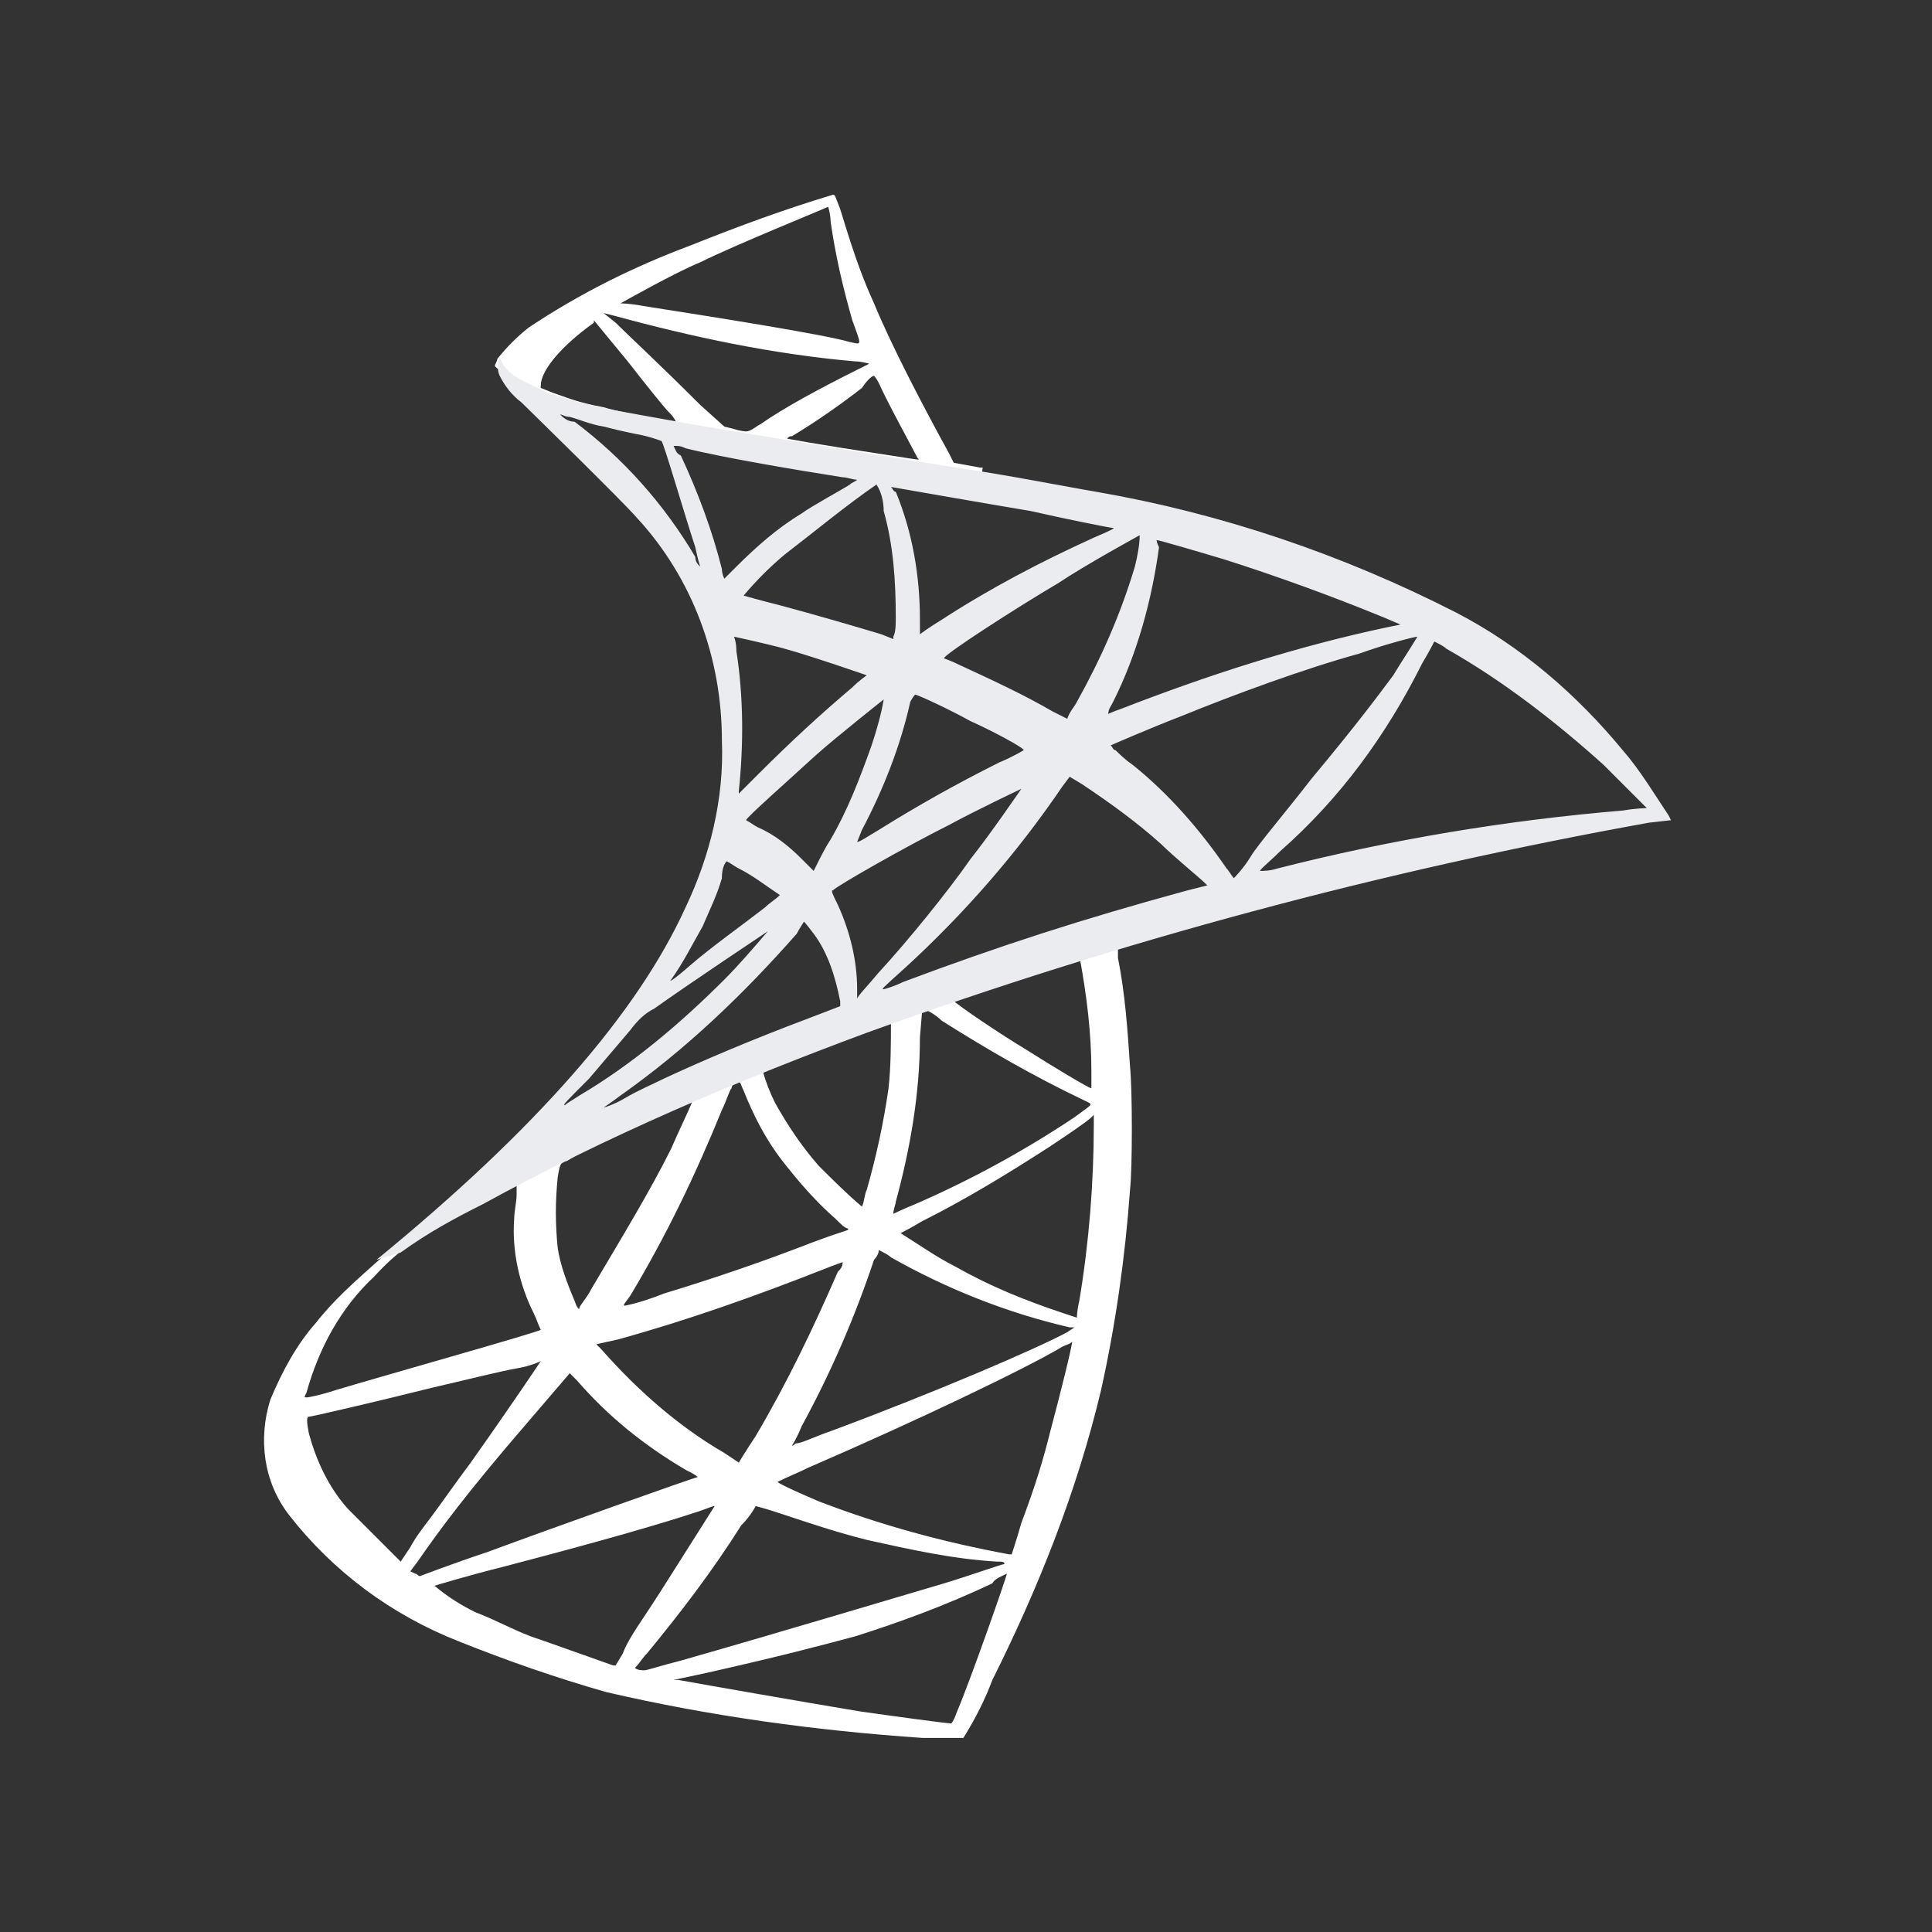 <?xml version="1.0" encoding="utf-8"?>
<!-- Generator: Adobe Illustrator 23.0.2, SVG Export Plug-In . SVG Version: 6.00 Build 0)  -->
<svg version="1.1" id="Layer_1" xmlns="http://www.w3.org/2000/svg" xmlns:xlink="http://www.w3.org/1999/xlink" x="0px" y="0px"
	 viewBox="0 0 80 80" style="enable-background:new 0 0 80 80;" xml:space="preserve">
<rect x="0" y="0" width="80" height="80" fill="#333333" stroke="none"/>
<style type="text/css">
	.st0{fill:#FFFFFF;fill-opacity:0;}
	.st1{fill:#FFFFFF;}
	.st2{fill:#EAECEF;}
</style>
<g id="sql_server_logo" transform="translate(3179 -6626)">
	<rect id="Rectangle_3172" x="-3179" y="6626" class="st0" width="80" height="80"/>
	<g id="Group_12372" transform="translate(-3700.108 6492.563)">
		<path id="Path_21362" class="st1" d="M568.8,171.3l-12.8,4.2l-11.1,4.9l-3.1,0.8c-0.8,0.8-1.6,1.5-2.5,2.3c-1,0.8-1.9,1.6-2.6,2.2
			c-0.9,0.8-1.8,1.6-2.5,2.5c-0.8,0.9-1.4,2-1.9,3.2c-0.5,1.6-0.3,3.4,0.8,4.8c1.8,2.3,4.2,4.1,7,5.2c2,0.8,4,1.5,6.1,2.1
			c4.3,1,8.7,1.6,13.1,1.9c0.6,0,1.1,0,1.7,0c0.5-0.8,0.9-1.6,1.2-2.4c1.9-3.8,3.5-7.8,4.5-12c0.6-2.7,1-5.5,1.2-8.3
			c0.1-0.9,0.1-4.1,0-5.1c-0.1-1.5-0.2-3-0.5-4.5c0-0.1,0-0.3,0-0.4c0.6-0.2,1.1-0.4,1.7-0.5L568.8,171.3L568.8,171.3L568.8,171.3z
			 M565.8,173c0.3,1.6,0.5,3.2,0.5,4.8c0,0.2,0,0.4,0,0.7c-0.1,0-1.6-0.9-2.7-1.6c-1-0.6-2.8-1.8-3.1-2.1c-0.1-0.1-0.1-0.1,0.7-0.3
			C562.6,174.1,565.7,173,565.8,173L565.8,173z M559.3,175.2c0.3,0.1,0.6,0.3,0.8,0.5c1.9,1.2,3.8,2.3,5.9,3.3
			c0.4,0.2,0.4,0.1-0.4,0.7c-2.1,1.4-4.3,2.6-6.6,3.6c-0.5,0.2-0.9,0.4-0.9,0.4c0-0.2,0.1-0.4,0.1-0.5c0.6-2.2,1-4.5,1-6.8
			C559.3,175.2,559.3,175.2,559.3,175.2C559.3,175.2,559.3,175.2,559.3,175.2L559.3,175.2z M558,175.7c0,0.9,0,1.9-0.1,2.8
			c-0.2,1.4-0.5,2.8-0.9,4.2c-0.1,0.2-0.1,0.5-0.2,0.7c-0.6-0.5-1.2-1.1-1.8-1.7c-0.7-0.8-1.3-1.7-1.8-2.6c-0.2-0.4-0.4-0.9-0.5-1.3
			C552.9,177.6,558,175.6,558,175.7L558,175.7z M551.7,178.2C551.7,178.2,551.7,178.2,551.7,178.2c0.1,0.1,0.1,0.2,0.2,0.4
			c0.4,1,0.9,2,1.6,2.9c0.7,0.9,1.4,1.7,2.2,2.4c0.2,0.2,0.4,0.4,0.5,0.4c0.1,0.1,0.1,0-1.5,0.6c-1.8,0.7-3.8,1.4-6.1,2.1
			c-0.5,0.2-1.1,0.4-1.6,0.5c-0.1,0-0.1,0,0.2-0.4c1.5-2.5,2.7-5,3.8-7.7c0.2-0.4,0.3-0.8,0.4-0.9c0-0.1,0.1-0.2,0.2-0.3
			C551.6,178.2,551.6,178.2,551.7,178.2L551.7,178.2z M549.8,179c-0.3,0.7-0.6,1.3-0.9,2c-0.9,1.8-2,3.6-3.3,5.8
			c-0.2,0.4-0.5,0.7-0.5,0.8c0,0.1-0.1,0-0.2-0.3c-0.3-0.7-0.6-1.5-0.7-2.2c-0.1-1-0.1-1.9,0-2.9c0.1-0.6,0.1-0.6,0.4-0.7
			C545.7,180.8,549.7,178.9,549.8,179L549.8,179z M566.4,179.6v0.4c0,2.4-0.2,4.9-0.6,7.3c-0.1,0.4-0.1,0.7-0.1,0.7
			s-0.3-0.1-0.6-0.2c-1.5-0.5-3-1.1-4.4-1.9c-0.8-0.4-1.5-0.9-2.3-1.4c0,0,0.4-0.2,0.9-0.5c1.8-0.9,3.6-2,5.3-3.1
			c0.6-0.4,1.5-1,1.7-1.2L566.4,179.6L566.4,179.6z M542.5,182.5c0,0,0,0.1,0,0.4c0,0.3-0.1,0.7-0.1,1c-0.1,1.3,0.2,2.7,0.8,3.9
			c0.1,0.2,0.2,0.5,0.3,0.7c-0.1,0.1-6.5,1.9-8.5,2.5c-0.6,0.2-1.1,0.3-1.2,0.3c-0.1,0-0.1,0,0-0.2c0.5-1.8,1.4-3.5,2.8-4.8
			c0.9-1,2-1.8,3.2-2.4C540.8,183.4,542.3,182.6,542.5,182.5C542.4,182.5,542.5,182.5,542.5,182.5L542.5,182.5z M557.5,185.2
			c0.2,0.1,0.4,0.2,0.5,0.3c2.3,1.3,4.8,2.3,7.4,2.9l0.2,0l-0.3,0.2c-1.3,0.7-5.5,2.5-9.8,4.1c-0.6,0.2-1.2,0.5-1.4,0.5
			c-0.1,0-0.1,0.1-0.2,0.1c0,0,0.2-0.3,0.4-0.8c1.2-2.2,2.2-4.5,3-6.9C557.5,185.4,557.5,185.2,557.5,185.2L557.5,185.2z M556,185.7
			c0,0.2-0.1,0.3-0.2,0.4c-1,2.3-2.1,4.6-3.4,6.8c-0.4,0.6-0.7,1.1-0.7,1.1s-0.3-0.2-0.6-0.4c-1.9-1.1-3.6-2.6-5.1-4.3l-0.2-0.2
			l0.9-0.2c2.9-0.8,5.7-1.8,8.5-2.9C555.7,185.8,556,185.7,556,185.7L556,185.7z M565.5,189L565.5,189c0,0.2-0.5,2.2-0.9,3.7
			c-0.3,1.2-0.6,2.2-1.2,3.8c-0.2,0.7-0.4,1.3-0.4,1.3c0,0-0.1,0-0.1,0c-2.7-0.5-5.3-1.2-7.9-2.2c-0.7-0.3-1.6-0.7-1.7-0.8
			c0.4-0.2,0.9-0.4,1.3-0.6c4.4-1.9,9-4.1,10.5-5C565.3,189.1,565.4,189.1,565.5,189L565.5,189z M543.5,189.8c0,0-1.2,1.8-2.9,4.2
			c-0.6,0.8-1.3,1.8-1.6,2.2s-0.7,0.9-0.9,1.3l-0.4,0.6l-0.4-0.4c-0.6-0.6-1.2-1.2-1.8-1.8c-0.8-0.9-1.3-2-1.6-3.1
			c-0.1-0.5-0.1-0.7,0-0.7c0.1,0,2.7-0.6,5.1-1.2c1.3-0.3,2.9-0.7,3.5-0.8S543.5,189.8,543.5,189.8L543.5,189.8z M544.7,190.3
			l0.3,0.3c1.3,1.5,2.8,2.7,4.5,3.7c0.2,0.1,0.4,0.2,0.5,0.3c-0.1,0-6,2.1-8.7,3.1c-1.5,0.5-2.8,1-2.8,1c-0.1,0-0.1-0.1-0.2-0.1
			l-0.2-0.1l0.3-0.4c0.9-1.3,2-2.8,4.5-5.7L544.7,190.3L544.7,190.3z M552.4,195.8c0,0,0.4,0.1,1,0.3c1.2,0.4,2.4,0.8,3.6,1.1
			c1.8,0.4,3.6,0.8,5.4,0.9c0.2,0,0.3,0,0.3,0.1c-0.1,0-1.5,0.5-2.5,0.8c-1.7,0.5-6.7,2-10.9,3.2c-0.8,0.2-1.4,0.4-1.5,0.4
			c-0.1,0-0.3,0-0.4-0.1c0.2-0.2,0.3-0.4,0.5-0.6c1.4-1.7,2.7-3.4,3.9-5.3C552.2,196.2,552.4,195.8,552.4,195.8L552.4,195.8z
			 M550.7,195.8c0,0-0.7,1.1-1.9,3c-0.5,0.8-1.1,1.7-1.3,2s-0.5,0.8-0.6,1.1l-0.3,0.5l-0.1,0c-0.3-0.1-2.8-1-3.4-1.2
			c-0.8-0.3-1.5-0.7-2.3-1c-0.6-0.3-1.1-0.6-1.7-1.1c0,0,1.3-0.4,2.9-0.8c4.2-1.1,6.6-1.8,8.1-2.3
			C550.4,195.9,550.6,195.8,550.7,195.8L550.7,195.8z M562.8,198.6L562.8,198.6c0,0.1-1.5,4.4-2.1,5.8c-0.1,0.3-0.2,0.4-0.2,0.4
			c-0.2,0-2.4-0.3-3.8-0.5c-2.4-0.4-6.4-1.1-7.5-1.3l-0.2,0l1.4-0.3c3.1-0.7,4.6-1.1,6.1-1.5c1.9-0.6,3.8-1.3,5.7-2.2
			C562.3,198.8,562.6,198.7,562.8,198.6L562.8,198.6z"/>
		<path id="Path_21363" class="st1" d="M555.6,141.5c-2,0.6-3.9,1.3-5.9,2.1c-2.4,0.9-4.6,2-6.7,3.4c-0.5,0.4-0.9,0.8-1.3,1.3
			c0,0.1-0.1,0.2-0.1,0.3l1.3,1.2l3.1,1l7.3,1.3l8.4,1.4l0.1-0.7c0,0,0,0-0.1,0l-1.1-0.2l-0.2-0.4c-1.1-2-2.4-4.5-3.1-6.2
			c-0.6-1.3-1-2.6-1.4-3.9C555.7,141.6,555.7,141.5,555.6,141.5L555.6,141.5L555.6,141.5z M555.4,142L555.4,142c0,0,0.1,0.3,0.1,0.6
			c0.2,1.4,0.5,2.7,0.9,4.1c0.4,1.1,0.4,1-0.1,0.9c-1-0.3-5.4-1-8.6-1.5c-0.5-0.1-0.9-0.1-0.9-0.1c0,0,2.3-1.3,3.3-1.7
			C551.5,143.6,555.2,142.1,555.4,142L555.4,142z M546.1,146.4l0.4,0.1c3.3,0.9,6.6,1.6,10,1.9c0.3,0,0.6,0.1,0.6,0.1
			c-0.2,0.1-0.4,0.2-0.6,0.3c-1.4,0.7-2.9,1.5-3.9,2.2c-0.2,0.1-0.4,0.3-0.6,0.3c0,0-0.2,0-0.5-0.1l-0.4-0.1l-1-0.9
			c-1.7-1.7-3-2.9-3.5-3.4L546.1,146.4z M545.7,146.7l1.4,1.7c0.7,0.9,1.5,1.9,1.7,2.1c0.1,0.1,0.2,0.2,0.3,0.4c0,0-2-0.3-3-0.6
			c-1.1-0.2-1.5-0.4-2.1-0.6l-0.5-0.2v-0.1c0-0.6,0.8-1.6,2.2-2.6L545.7,146.7L545.7,146.7z M557.3,149c0,0,0.1,0.1,0.2,0.3
			c0.3,0.7,1.4,2.7,1.6,3.1c0.1,0.1,0.2,0.1-1.1-0.1c-3.3-0.5-4.3-0.7-4.3-0.7c0.1-0.1,0.1-0.1,0.2-0.1c1-0.6,2-1.3,2.9-2
			C557,149.2,557.2,149,557.3,149C557.3,149,557.3,149,557.3,149L557.3,149z"/>
		<path id="Path_21364" class="st2" d="M541.8,148.2c-0.1,0.3-0.1,0.6,0,0.8c0.2,0.4,0.5,0.8,0.9,1.1c0,0,4.3,4.2,4.8,4.8
			c2.3,2.5,3.5,5.8,3.5,9.2c0.1,2.4-0.5,4.8-1.5,6.9c-2,4.4-6.2,9.2-12.8,14.6l1-0.3c1.1-0.8,2.2-1.4,3.4-2
			c5.1-2.8,10.5-5.1,15.9-7.1c10.5-3.8,21.3-6.7,32.4-8.7l0.9-0.1l-0.1-0.2c-0.6-0.9-1.2-1.9-1.9-2.7c-1.9-2.3-4.2-4.3-6.9-5.7
			c-4.7-2.4-9.7-4.1-14.9-5c-1.2-0.2-3.7-0.7-5.8-1c-4.4-0.7-7.3-1.2-10.4-1.7c-1.1-0.2-2.8-0.5-3.9-0.7c-0.9-0.2-1.7-0.4-2.6-0.7
			C543,149.3,542,149,541.8,148.2L541.8,148.2z M544.3,150.6c0.1,0,0.2,0.1,0.4,0.1c0.4,0.1,0.8,0.3,1.4,0.4
			c0.4,0.1,0.8,0.2,1.3,0.3c0.6,0.1,1.1,0.3,1.1,0.3c0.1,0.1,1,3.2,1.4,4.4c0.1,0.5,0.2,0.8,0.2,0.8c-0.1-0.1-0.2-0.2-0.2-0.4
			c-1.3-2.2-3-4.1-5-5.6C544.6,150.9,544.4,150.7,544.3,150.6L544.3,150.6z M549,151.9c0.2,0,0.3,0,0.5,0.1c1.6,0.4,4.6,0.9,6.5,1.2
			c0.2,0,0.4,0.1,0.6,0.1c-0.1,0.1-0.2,0.1-0.3,0.2c-0.3,0.2-1.6,0.9-2,1.2c-1,0.6-1.9,1.4-2.7,2.2c-0.3,0.3-0.5,0.5-0.5,0.5
			s-0.1-0.2-0.1-0.4c-0.4-1.6-1-3.2-1.7-4.7C549.1,152.2,549.1,152.1,549,151.9C549,151.9,549,151.9,549,151.9z M557.4,153.5
			c0.2,0.3,0.3,0.7,0.3,1.1c0.4,1.4,0.5,2.9,0.5,4.4c0,0.3,0,0.6-0.1,0.8l0,0.1l-0.5-0.2c-1-0.3-2.7-0.8-4.2-1.2
			c-0.8-0.2-1.5-0.4-1.5-0.4c0.5-0.6,1.1-1.2,1.7-1.7C554.9,155.4,556.1,154.4,557.4,153.5L557.4,153.5z M558,153.6c0,0,4,0.7,5.8,1
			c1.3,0.3,3.3,0.7,3.4,0.7c0.1,0-0.1,0.1-0.8,0.4c-2.2,1-4.3,2.1-6.3,3.4c-0.5,0.3-0.9,0.6-0.9,0.6c0-0.2,0-0.4,0-0.6
			c0-1.8-0.3-3.6-1-5.3C558.1,153.8,558.1,153.7,558,153.6L558,153.6z M568.3,155.6c0,0.4-0.1,0.9-0.2,1.3c-0.6,2-1.4,3.8-2.4,5.6
			c-0.1,0.2-0.3,0.4-0.4,0.7c-0.2-0.1-0.4-0.2-0.6-0.3c-1.2-0.7-2.5-1.3-3.8-1.9c-0.4-0.2-0.7-0.3-0.7-0.3c-0.1-0.1,3-2.1,4.7-3.1
			C566.1,156.8,568.3,155.6,568.3,155.6L568.3,155.6z M569,155.8c0.1,0,1.8,0.5,2.8,0.8c2.2,0.7,4.4,1.5,6.6,2.4l0.7,0.3l-0.5,0.1
			c-3.8,0.8-7.5,2-11.1,3.4c-0.3,0.1-0.5,0.2-0.5,0.2c0-0.2,0.1-0.3,0.2-0.5c1-2,1.6-4.2,1.9-6.4C569,155.9,569,155.8,569,155.8
			L569,155.8z M551.5,159.8c0,0,1.4,0.3,2.1,0.5c1.1,0.3,3.4,1.1,3.4,1.1c0,0-0.3,0.2-0.6,0.5c-1.3,1.1-2.5,2.2-3.9,3.6
			c-0.4,0.4-0.8,0.8-0.8,0.8s0-0.1,0-0.1c0.2-1.9,0.2-3.9-0.1-5.8C551.6,160,551.5,159.8,551.5,159.8L551.5,159.8z M579.8,159.8
			c-0.3,0.5-0.7,1.1-1,1.6c-0.6,0.8-1.4,1.9-3.4,4.3c-1,1.3-2.2,2.7-2.5,3.2s-0.7,0.9-0.7,0.9c-0.1-0.1-0.2-0.3-0.3-0.4
			c-1.1-1.6-2.4-3.1-3.9-4.3c-0.3-0.2-0.6-0.5-0.7-0.6c-0.1,0-0.1-0.1-0.2-0.2c0,0,1.6-0.7,2.9-1.2c2.2-0.9,5.2-2,7.4-2.6
			C578.5,160.1,579.7,159.8,579.8,159.8L579.8,159.8z M580.5,160c0.2,0.1,0.4,0.2,0.5,0.3c2.3,1.3,4.5,3,6.5,4.8
			c0.5,0.5,1.8,1.8,1.8,1.8c0,0-0.4,0-1,0.1c-4.8,0.4-9.6,1.2-14.3,2.4c-0.3,0.1-0.6,0.1-0.7,0.1s0.4-0.4,0.8-0.8
			c2.5-2.2,4.4-4.8,5.9-7.8C580.3,160.4,580.5,160,580.5,160L580.5,160z M559,162.2c0.1,0,1.4,0.6,2.3,1.1c0.9,0.4,2.2,1.1,2.2,1.2
			c0,0-0.5,0.3-1,0.5c-1.8,0.9-3.4,1.8-5,2.8c-0.5,0.3-0.8,0.5-0.9,0.5c0,0,0,0,0.2-0.5c0.9-1.7,1.6-3.5,2-5.3
			C558.9,162.3,559,162.2,559,162.2L559,162.2z M557.7,162.4c-0.1,0.6-0.3,1.3-0.5,1.9c-0.5,1.4-1,2.7-1.7,3.9
			c-0.2,0.3-0.4,0.7-0.5,0.9l-0.2,0.4l-0.5-0.5c-0.5-0.5-1.1-1-1.8-1.3c-0.2-0.1-0.3-0.2-0.5-0.3c0-0.1,1.7-1.6,2.9-2.7
			C555.8,163.9,557.7,162.4,557.7,162.4L557.7,162.4z M565.4,165.6l0.5,0.3c1.2,0.8,2.3,1.6,3.3,2.5c0.5,0.5,1.6,1.4,1.8,1.6
			l0.1,0.1l-0.8,0.2c-4.4,1.2-7.8,2.3-11.8,3.8c-0.4,0.2-0.8,0.3-0.8,0.3c-0.1,0-0.1,0,0.9-0.9c2.4-2.2,4.6-4.7,6.5-7.5L565.4,165.6
			L565.4,165.6z M563.4,166.1c0,0-1.3,1.9-2.1,2.9c-0.9,1.3-2.6,3.4-3.8,4.7c-0.5,0.6-0.9,1-0.9,1.1s0-0.1,0-0.4
			c0-1.2-0.3-2.4-0.8-3.5c-0.2-0.4-0.3-0.6-0.2-0.6c0.2-0.2,3-1.8,4.8-2.7C561.5,167,563.4,166.1,563.4,166.1L563.4,166.1z
			 M551.2,169.1c0.2,0.1,0.3,0.2,0.5,0.3c0.6,0.3,1.1,0.7,1.7,1.1c-0.2,0.2-0.4,0.3-0.6,0.5c-0.9,0.7-2.3,1.7-3.1,2.4
			c-0.8,0.7-0.9,0.7-0.8,0.6c0.5-0.7,0.9-1.5,1.3-2.2c0.3-0.7,0.6-1.3,0.8-2C551,169.4,551.1,169.2,551.2,169.1L551.2,169.1z
			 M554.4,171.6c0,0,0.1,0.1,0.4,0.5c0.6,0.8,0.9,1.8,1.1,2.8l0,0.2l-1.3,0.5c-2.4,0.9-4.5,1.8-6,2.5c-0.4,0.2-1.1,0.5-1.6,0.8
			s-0.9,0.4-0.9,0.4s0.3-0.2,0.7-0.5c2.7-1.9,5.1-4.2,7.3-6.7C554.2,171.9,554.4,171.6,554.4,171.6L554.4,171.6z M552.9,172
			c-0.6,0.7-1.2,1.4-1.8,2c-1.8,1.8-3.8,3.5-6,4.8c-0.3,0.2-0.5,0.3-0.6,0.4c-0.1,0,0-0.1,1-1.1c0.6-0.7,1.1-1.3,1.7-2
			c0.3-0.4,0.6-0.7,1-0.9C549.6,174.2,552.9,172,552.9,172L552.9,172z"/>
	</g>
</g>
</svg>
